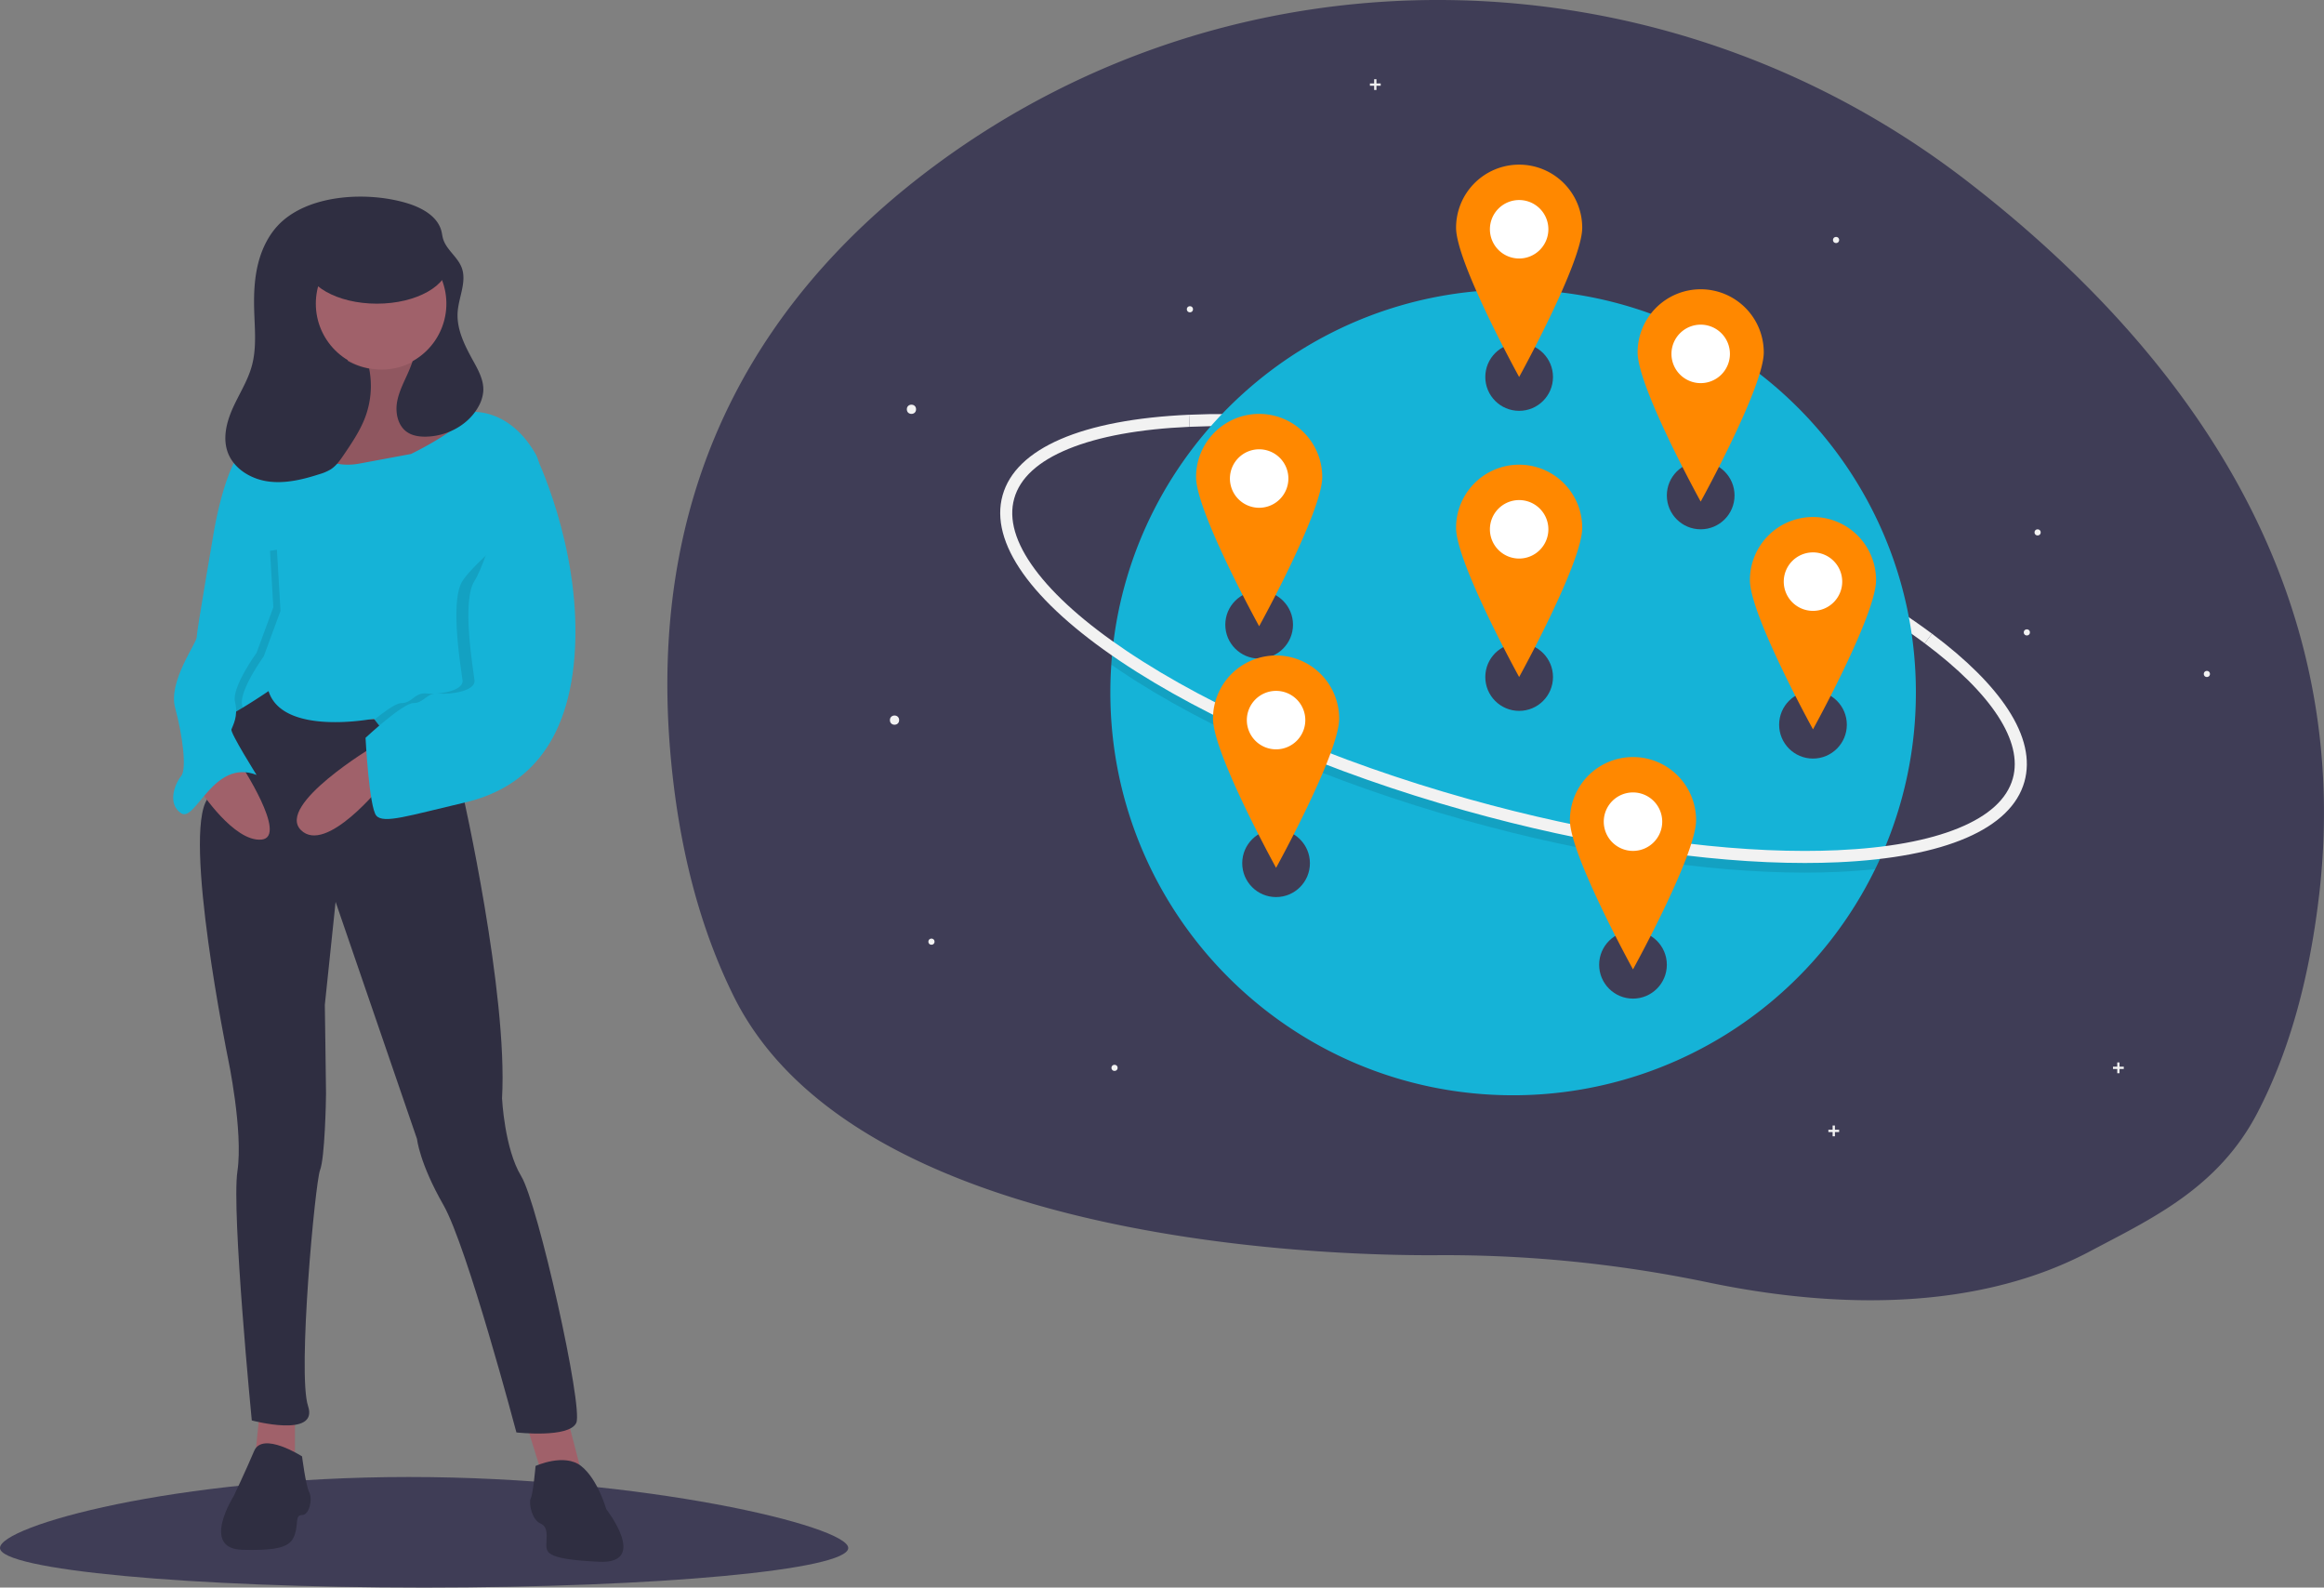 <?xml version="1.0" encoding="UTF-8"?>
<svg data-name="Layer 1" version="1.1" viewBox="0 0 1137 776.59" xmlns="http://www.w3.org/2000/svg">
	<rect x="0" y="0" width="1137" height="776.59" fill="#808080" stroke="none"/>
	<path d="m1134.6 437.93c-5.079 43.51-15.63 78.443-30.115 106.3-19.273 37.12-52.24 52.077-81.69 67.727a186.26 186.26 0 0 1-26.463 11.506c-53.59 18.6-113.57 13.665-160.68 3.845a633.42 633.42 0 0 0-100.31-12.682q-14.426-0.65-28.881-0.645c-14.86 0.019-282.42 5.097-347.57-126.79-16.084-32.534-27.108-72.275-31.07-120.72-11.207-136.96 50.391-226.91 129.85-285.7 150.3-111.22 356.33-106.55 504.42 7.594 98.642 76.034 191 191.11 172.52 349.56z" fill="#3f3d56"/>
	<path d="m941.66 314.7c-41.697-31.172-107-60.653-179.18-80.881-65.713-18.42-129.81-27.312-180.49-25.041l-0.264-5.894c51.286-2.297 116.05 6.67 182.35 25.254 72.845 20.417 138.86 50.246 181.12 81.836z" fill="#f2f2f2"/>
	<path d="m937.33 338.71a196.34 196.34 0 0 1-16.992 80.161q-1.407 3.168-2.932 6.278a197.07 197.07 0 0 1-177.13 110.62c-108.83 0-197.05-88.226-197.05-197.05q0-6.84 0.466-13.575 0.22-3.425 0.572-6.809c10.2-99.253 94.073-176.67 196.02-176.67 108.83 0 197.05 88.226 197.05 197.05z" fill="#15b3d7"/>
	<path d="M920.34 418.868q-1.408 3.168-2.933 6.278-8.637.938-18.183 1.362c-5.269.236-10.69.354-16.23.354-48.39 0-106.628-8.932-166.122-25.605-66.302-18.584-126.286-44.579-168.906-73.199q-2.177-1.46-4.277-2.926.22-3.425.572-6.809 3.39 2.416 6.991 4.838c42.12 28.278 101.5 53.995 167.213 72.415 58.975 16.53 116.663 25.387 164.499 25.387q8.204 0 15.995-.349 11.345-.513 21.38-1.746z" opacity=".1"/>
	<g fill="#f2f2f2">
		<path d="M882.994 422.144c-48.389 0-106.63-8.933-166.12-25.607-66.302-18.583-126.288-44.579-168.909-73.198-43.51-29.217-63.913-58.005-57.45-81.063 6.462-23.058 38.856-37.049 91.213-39.395l.263 5.894c-24.45 1.096-44.375 4.73-59.223 10.801-14.812 6.057-23.752 14.23-26.572 24.292-2.82 10.063.57 21.691 10.075 34.564 9.53 12.904 24.664 26.365 44.983 40.009 42.114 28.279 101.498 53.997 167.212 72.415 58.976 16.53 116.66 25.388 164.5 25.389q8.199 0 15.99-.349c24.451-1.096 44.377-4.73 59.225-10.8 14.812-6.057 23.752-14.23 26.572-24.293 5.064-18.068-10.24-41.545-43.093-66.106l3.533-4.725c16.906 12.639 29.42 25.097 37.196 37.028 8.336 12.792 11.043 24.7 8.045 35.396-6.463 23.058-38.856 37.048-91.213 39.394-5.268.237-10.687.354-16.227.354z"/>
		<circle cx="745.49" cy="103.86" r="2.258"/>
		<circle cx="445.92" cy="200.21" r="2.258"/>
		<circle cx="437.64" cy="352.26" r="2.258"/>
		<circle cx="898.28" cy="117.4" r="1.505"/>
		<circle cx="1079.7" cy="329.68" r="1.505"/>
		<circle cx="996.89" cy="260.43" r="1.505"/>
		<circle cx="582.16" cy="151.28" r="1.505"/>
		<circle cx="991.62" cy="309.35" r="1.505"/>
		<circle cx="455.71" cy="460.64" r="1.505"/>
		<circle cx="545.28" cy="522.36" r="1.505"/>
		<path d="m675.49 40.826h-2.077v-2.077h-1.114v2.077h-2.078v1.115h2.078v2.077h1.114v-2.077h2.077v-1.115zm224.3 511.82h-2.078v-2.077h-1.114v2.077h-2.077v1.115h2.077v2.077h1.114v-2.077h2.078v-1.115zm139.25-30.86h-2.077v-2.077h-1.115v2.077h-2.077v1.115h2.077v2.077h1.115v-2.077h2.077v-1.115z"/>
	</g>
	<g fill="#3f3d56">
		<circle cx="743.23" cy="184.41" r="16.559"/>
		<circle cx="616.03" cy="305.59" r="16.559"/>
		<circle cx="798.93" cy="471.93" r="16.559"/>
		<circle cx="743.23" cy="331.18" r="16.559"/>
		<circle cx="624.31" cy="422.26" r="16.559"/>
		<circle cx="832.05" cy="242.36" r="16.559"/>
		<circle cx="886.99" cy="354.51" r="16.559"/>
	</g>
	<circle cx="743.23" cy="258.92" r="21.828" fill="#fff"/>
	<path d="m743.23 227.31a30.86 30.86 0 0 0-30.86 30.86c0 17.044 30.86 73.01 30.86 73.01s30.86-55.966 30.86-73.01a30.86 30.86 0 0 0-30.86-30.86zm0 45.914a14.301 14.301 0 1 1 14.3-14.301 14.301 14.301 0 0 1-14.3 14.3z" fill="#f80"/>
	<circle cx="624.31" cy="352.26" r="21.828" fill="#fff"/>
	<path d="m624.31 320.64a30.86 30.86 0 0 0-30.86 30.86c0 17.043 30.86 73.01 30.86 73.01s30.86-55.967 30.86-73.01a30.86 30.86 0 0 0-30.86-30.86zm0 45.913a14.301 14.301 0 1 1 14.3-14.3 14.301 14.301 0 0 1-14.3 14.3z" fill="#f80"/>
	<circle cx="886.99" cy="284.51" r="21.828" fill="#fff"/>
	<path d="m886.99 252.9a30.86 30.86 0 0 0-30.86 30.86c0 17.044 30.86 73.01 30.86 73.01s30.86-55.966 30.86-73.01a30.86 30.86 0 0 0-30.86-30.86zm0 45.914a14.301 14.301 0 1 1 14.301-14.301 14.301 14.301 0 0 1-14.301 14.301z" fill="#f80"/>
	<circle cx="743.23" cy="112.15" r="21.828" fill="#fff"/>
	<path d="m743.23 80.537a30.86 30.86 0 0 0-30.86 30.86c0 17.044 30.86 73.01 30.86 73.01s30.86-55.966 30.86-73.01a30.86 30.86 0 0 0-30.86-30.86zm0 45.914a14.301 14.301 0 1 1 14.3-14.301 14.301 14.301 0 0 1-14.3 14.3z" fill="#f80"/>
	<circle cx="798.93" cy="401.93" r="21.828" fill="#fff"/>
	<path d="m798.93 370.32a30.86 30.86 0 0 0-30.86 30.86c0 17.043 30.86 73.01 30.86 73.01s30.86-55.967 30.86-73.01a30.86 30.86 0 0 0-30.86-30.86zm0 45.913a14.301 14.301 0 1 1 14.301-14.3 14.301 14.301 0 0 1-14.3 14.3z" fill="#f80"/>
	<circle cx="616.03" cy="234.08" r="21.828" fill="#fff"/>
	<path d="m616.03 202.47a30.86 30.86 0 0 0-30.86 30.86c0 17.043 30.86 73.01 30.86 73.01s30.86-55.967 30.86-73.01a30.86 30.86 0 0 0-30.86-30.86zm0 45.913a14.301 14.301 0 1 1 14.301-14.3 14.301 14.301 0 0 1-14.3 14.3z" fill="#f80"/>
	<circle cx="832.05" cy="173.12" r="21.828" fill="#fff"/>
	<path d="m832.05 141.5a30.86 30.86 0 0 0-30.86 30.86c0 17.044 30.86 73.01 30.86 73.01s30.86-55.966 30.86-73.01a30.86 30.86 0 0 0-30.86-30.86zm0 45.914a14.301 14.301 0 1 1 14.301-14.301 14.301 14.301 0 0 1-14.3 14.301z" fill="#f80"/>
	<path d="M415 757.215c0 10.7-92.9 19.375-207.5 19.375S0 767.916 0 757.215s85.414-34.713 200.013-34.713S415 746.515 415 757.215z" fill="#3f3d56"/>
	<path d="m137.39 128.48h81.442v67.401h-81.442z" fill="#2f2e41"/>
	<path d="m277.26 692.5 7.03 26.948-18.747 2.929-8.787-28.12 20.504-1.757zm-132.98-4.101v28.706h-19.918l2.929-28.706h16.989z" fill="#a0616a"/>
	<path d="m262.02 717.1s14.06-6.444 22.262 0 12.302 21.09 12.302 21.09 21.09 26.948-3.515 25.777-25.776-4.101-25.776-8.202 1.171-8.788-2.93-10.545-5.858-9.96-4.686-12.303 2.343-15.817 2.343-15.817zm-114.24-4.687s-19.332-12.367-23.433-2.668-9.96 22-9.96 22-16.403 25.777 4.101 26.363 24.02-2.343 25.777-7.616 0-9.373 3.515-9.373 5.273-7.616 3.515-11.13-3.515-17.576-3.515-17.576z" fill="#2f2e41"/>
	<path d="m203.44 168.17s-4.687 26.363 7.615 28.12 24.605 7.03 25.191 10.545-48.038 41.009-48.038 41.009l-29.878-9.373s-29.877-7.616-28.706-13.475 3.515-14.06 3.515-14.06 33.979-7.03 34.565-17.575 4.686-27.534 4.686-27.534z" fill="#a0616a"/>
	<path d="m203.44 168.17s-4.687 26.363 7.615 28.12 24.605 7.03 25.191 10.545-48.038 41.009-48.038 41.009l-29.878-9.373s-29.877-7.616-28.706-13.475 3.515-14.06 3.515-14.06 33.979-7.03 34.565-17.575 4.686-27.534 4.686-27.534z" opacity=".1"/>
	<path d="m126.11 333.38s21.219 20.264 63.334 18.334 38.6 12.715 38.6 12.715l-1.757 23.434s22.262 97.834 19.333 149.39c0 0 1.171 24.606 9.373 38.08s30.463 113.07 26.948 120.68-29.291 4.686-29.291 4.686-24.02-90.804-35.736-111.31-12.889-32.221-12.889-32.221l-39.835-116-5.273 50.381s0.586 39.837 0.586 43.352-0.586 31.635-2.93 37.494-11.13 99.592-5.858 115.41-27.534 7.03-27.534 7.03-9.959-101.94-7.03-121.86-4.687-55.654-4.687-55.654-22.261-108.96-9.959-126.54c0 0 8.202-59.755 12.303-59.17z" fill="#2f2e41"/>
	<circle cx="186.74" cy="148.55" r="32.221" fill="#a0616a"/>
	<path d="M104.433 352.125c.598 1.792 7.587-1.898 14.3-5.947 6.457-3.89 12.649-8.113 12.649-8.113 7.03 22.261 51.553 13.474 51.553 13.474s.112.158.317.44c1.47 1.997 7.815 10.327 15.5 15.963 8.788 6.444 29.293-8.787 29.293-8.787s31.88-76.352 35.958-116.798c.897-8.9.451-16.064-1.98-20.288-13.474-23.433-32.432-20.48-32.432-20.48-3.146 8.23-28.495 20.48-28.495 20.48l-25.19 4.687c-25.192 4.687-32.807-21.676-32.807-21.676-7.03-1.172-19.919 11.717-19.919 11.717-12.302 3.515-18.747 44.523-18.747 44.523s1.225 1.523 3.135 3.955a600.674 600.674 0 0 1 3.79 4.85c.492.633.996 1.29 1.512 1.957 6.496 8.471 14.704 19.608 16.754 24.388 3.515 8.202-3.515 20.505-11.716 19.919s-14.646 32.22-13.475 35.736z" fill="#15b3d7"/>
	<path d="m187.04 383.76s-27.534 34.564-39.837 22.261 35.736-41.008 35.736-41.008zm-69.714-10.545s24.02 36.321 10.545 37.493-29.878-24.02-29.878-24.02z" fill="#a0616a"/>
	<path d="M113.984 199.43c3.09-6.819 7.244-13.218 9.223-20.439 2.372-8.654 1.448-17.811 1.166-26.78-.25-7.93.029-15.95 2.007-23.632s5.764-15.054 11.681-20.337c15.092-13.472 42.71-14.44 61.138-8.831 7.265 2.21 15.004 6.421 16.805 13.798.272 1.114.394 2.261.698 3.367 1.508 5.492 7.127 8.968 9.155 14.29 2.622 6.885-1.421 14.372-1.95 21.72-.617 8.58 3.6 16.684 7.757 24.214 2.471 4.476 5.04 9.245 4.795 14.352a18.132 18.132 0 0 1-2.481 7.911c-4.985 8.881-15.162 14.259-25.343 14.527-3.305.087-6.769-.366-9.492-2.241-4.497-3.097-5.815-9.332-4.878-14.711s3.668-10.245 5.807-15.268a71.322 71.322 0 0 0 1.795-4.693 32.224 32.224 0 1 0-21.256 3.605 43.651 43.651 0 0 1-2.114 24.272c-2.482 6.378-6.353 12.105-10.192 17.771-1.835 2.709-3.744 5.492-6.493 7.267a23.04 23.04 0 0 1-5.531 2.362c-8.134 2.616-16.7 4.72-25.162 3.544s-16.844-6.281-19.728-14.324c-2.527-7.048-.497-14.924 2.593-21.743z" fill="#2f2e41"/>
	<ellipse cx="184.4" cy="128.63" rx="35.15" ry="19.918" fill="#2f2e41"/>
	<path d="m183.25 351.98c1.47 1.998 7.815 10.328 15.5 15.964 8.788 6.444 29.293-8.787 29.293-8.787s31.88-76.352 35.958-116.8a180.94 180.94 0 0 0-7.838-19.702l6.737 27.241s-30.17 24.313-36.615 34.272-0.586 43.352 0 48.624-11.717 7.03-17.575 6.444-7.03 4.687-12.302 4.687c-2.549 0-8.097 3.96-13.158 8.055z" opacity=".1"/>
	<path d="m253.24 222.66h8.787s21.676 43.938 19.333 93.734-26.363 69.714-53.897 76.158-39.837 10.545-43.352 6.444-5.273-38.079-5.273-38.079 18.161-16.99 23.434-16.99 6.444-5.272 12.302-4.686 18.161-1.171 17.575-6.444-6.444-38.665 0-48.624 21.09-61.513 21.09-61.513z" fill="#15b3d7"/>
	<path d="M107.568 265.275a600.674 600.674 0 0 1 3.79 4.85l-3.41-7.047s-.14.796-.38 2.197zm-3.135 86.85c.598 1.792 7.587-1.898 14.3-5.947-.07-.351-.146-.714-.24-1.083-1.757-7.03 10.545-24.02 10.545-24.02l8.202-22.261-1.757-29.878-22.614 3.146c6.497 8.471 14.705 19.608 16.755 24.388 3.515 8.202-3.515 20.505-11.716 19.919s-14.646 32.22-13.475 35.736z" opacity=".1"/>
	<path d="m116.15 249.6-11.717 11.717s-8.201 47.453-8.201 50.382-14.06 21.676-10.545 34.564 5.858 29.878 2.929 33.393-7.03 13.474 0 18.16 15.817-26.948 36.908-18.746c0 0-12.889-20.504-12.303-22.262s3.515-6.444 1.758-13.474 10.545-24.02 10.545-24.02l8.201-22.26-1.757-29.878z" fill="#15b3d7"/>
</svg>
